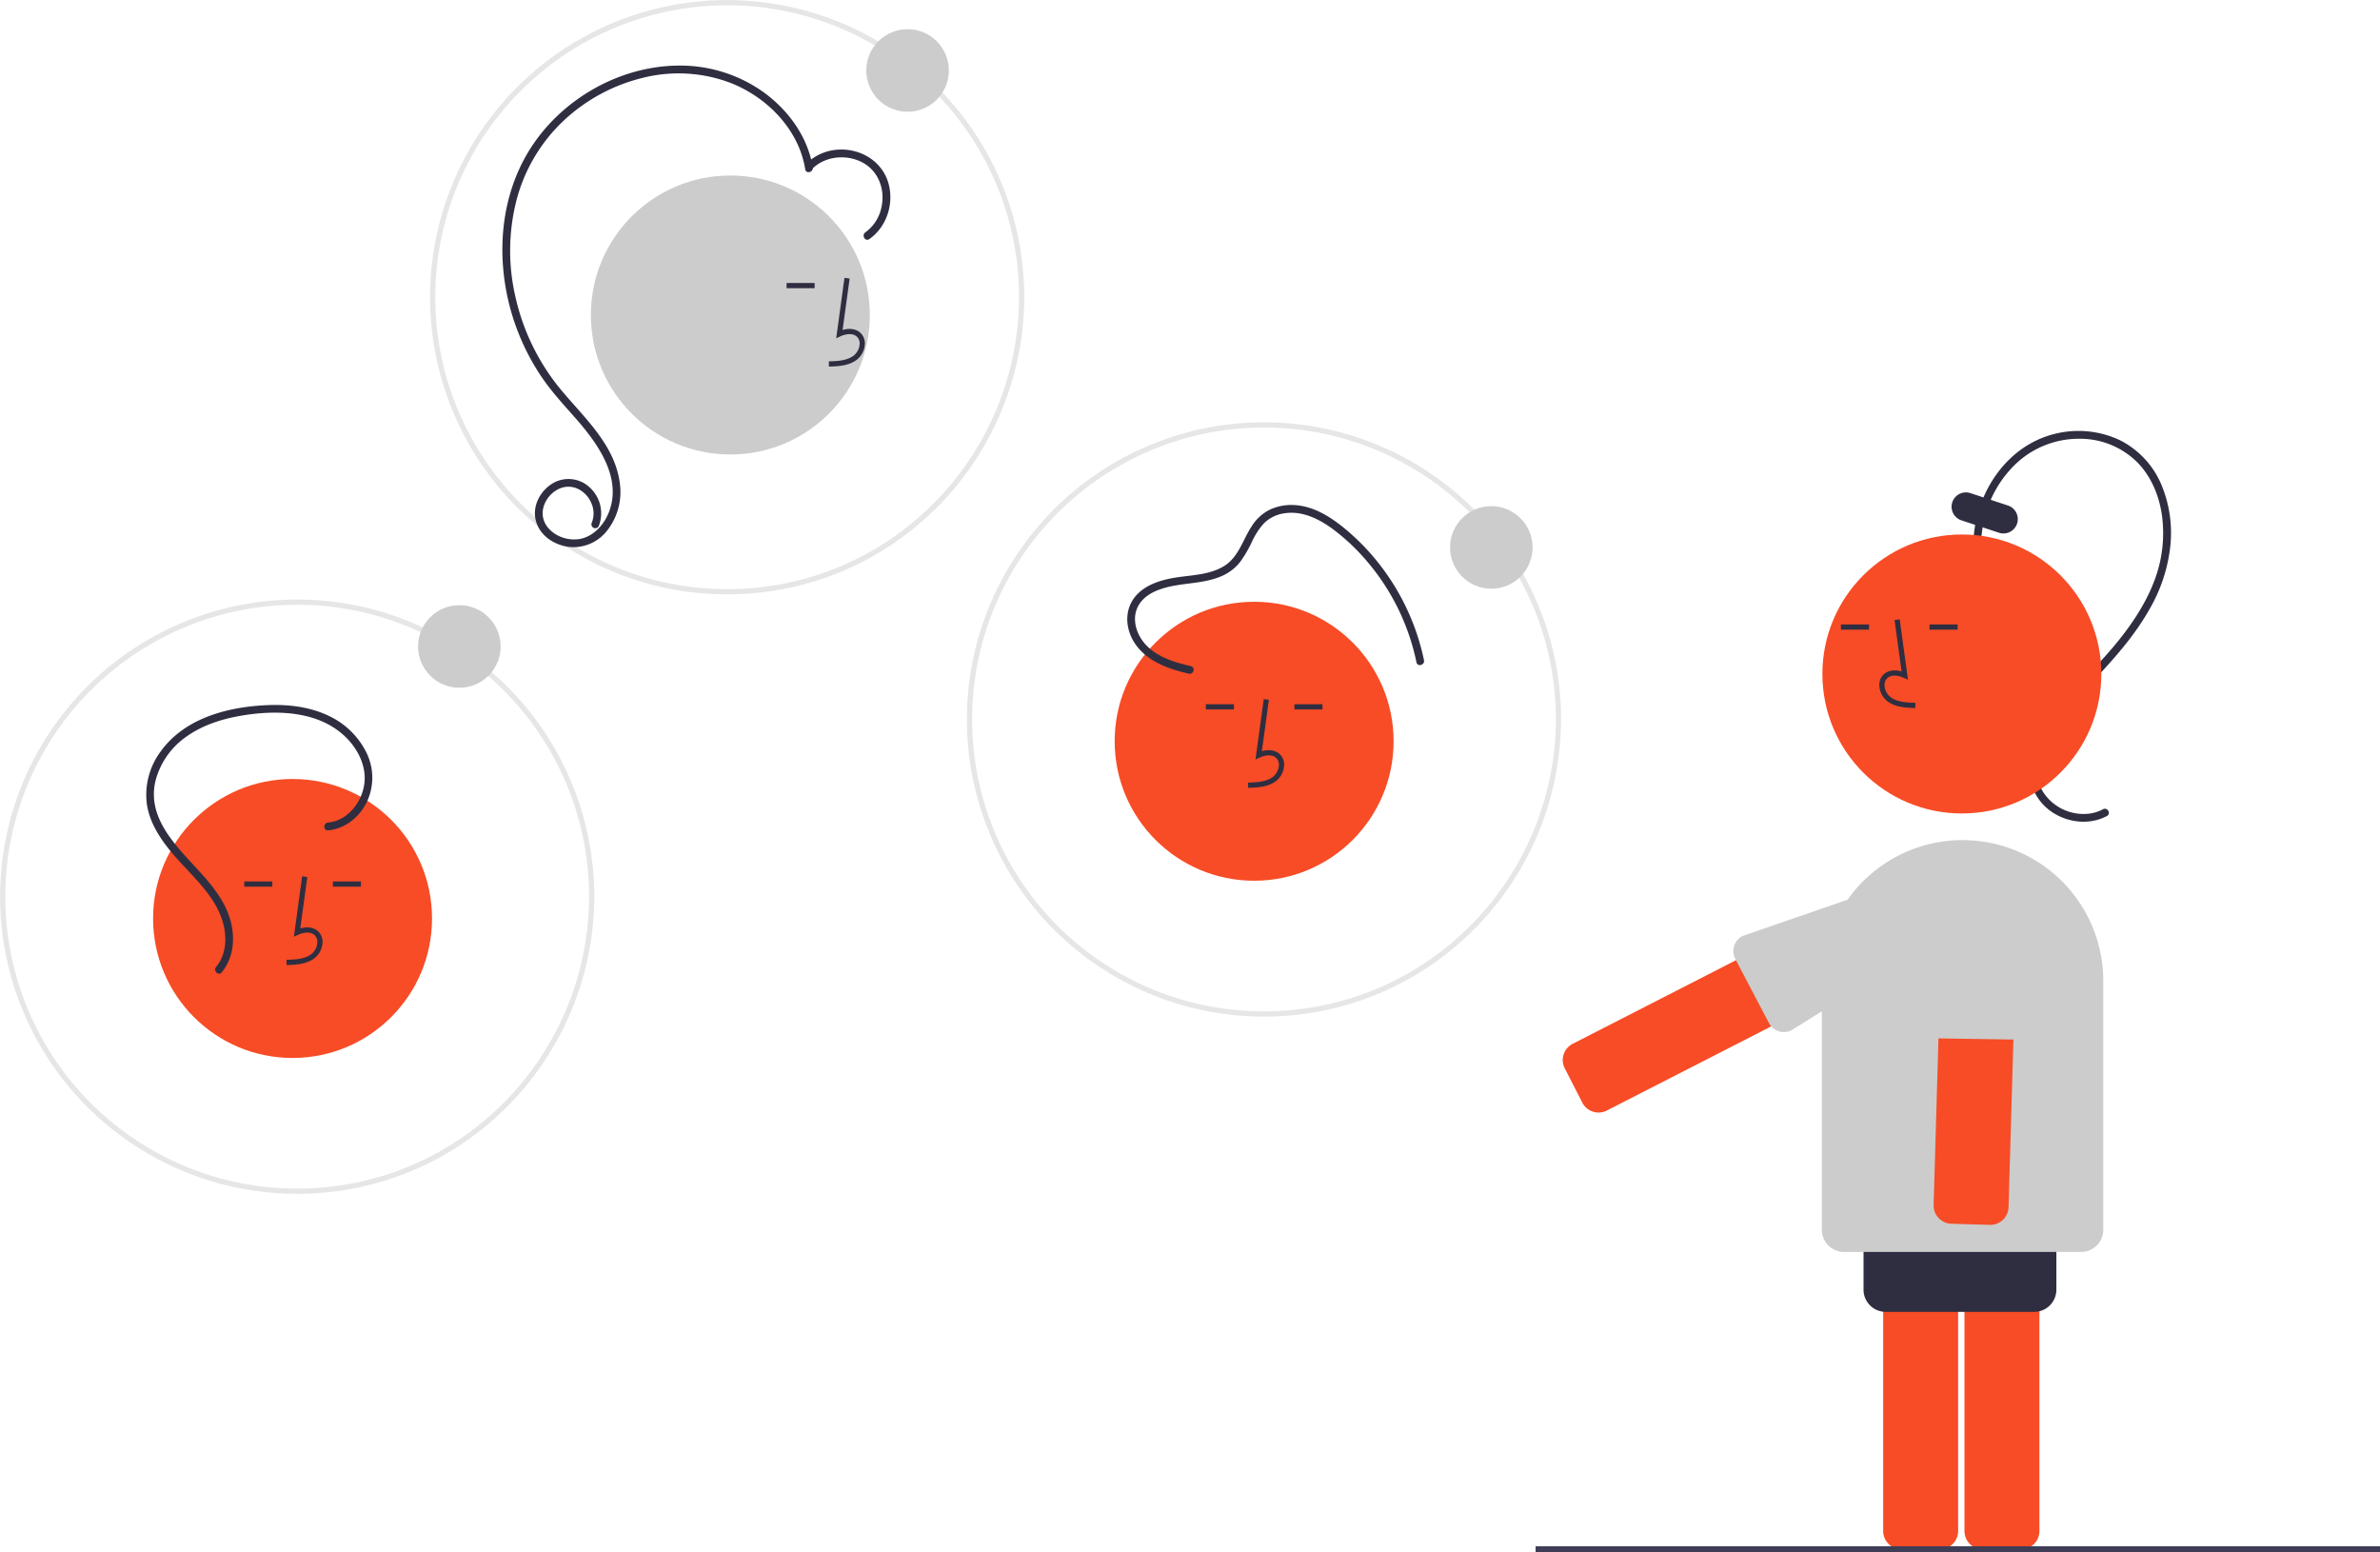 <svg id="acb0935a-a5d3-4db2-8c3a-1d54a68cd318" data-name="Layer 1" xmlns="http://www.w3.org/2000/svg" width="913.307" height="595.513" viewBox="0 0 913.307 595.513"><path d="M887.763,746.68H873.004a7.008,7.008,0,0,1-7-7V616.667a7.008,7.008,0,0,1,7-7h14.759a7.008,7.008,0,0,1,7,7V739.68A7.008,7.008,0,0,1,887.763,746.68Z" transform="translate(-143.346 -152.244)" fill="#f74c26"/><path d="M918.956,746.68H904.196a7.008,7.008,0,0,1-7-7V616.667a7.008,7.008,0,0,1,7-7h14.76a7.008,7.008,0,0,1,7,7V739.68A7.008,7.008,0,0,1,918.956,746.68Z" transform="translate(-143.346 -152.244)" fill="#f74c26"/><path d="M923.96,655.585h-57a8.51,8.51,0,0,1-8.5-8.5v-16a8.51,8.51,0,0,1,8.5-8.5h57a8.51,8.51,0,0,1,8.5,8.5v16A8.51,8.51,0,0,1,923.96,655.585Z" transform="translate(-143.346 -152.244)" fill="#2f2e41"/><path d="M900.806,357.308c1.742-17.359,13.15-33.959,30.567-38.477a37.3,37.3,0,0,1,25.475,2.311,33.729,33.729,0,0,1,15.956,17.171,47.98,47.98,0,0,1,3.402,23.311,61.339,61.339,0,0,1-8.117,24.556c-4.724,8.329-10.867,15.774-17.315,22.815-6.57,7.173-14.002,13.773-19.53,21.827-4.903,7.142-8.845,16.843-4.014,25.063a18.511,18.511,0,0,0,18.183,8.494,15.414,15.414,0,0,0,4.947-1.642c1.703-.909,3.22,1.68,1.514,2.59-6.47,3.454-14.515,2.672-20.627-1.213-7.045-4.477-10.19-12.379-8.87-20.548,1.506-9.313,8-17.31,14.235-24.013,6.513-7.003,13.335-13.689,19.368-21.128,5.959-7.348,11.28-15.459,14.47-24.418a51.06,51.06,0,0,0,2.61-23.387c-.95-7.537-3.881-15.006-9.139-20.582a31.115,31.115,0,0,0-22.385-9.446,35.198,35.198,0,0,0-23.59,8.673,42.746,42.746,0,0,0-13.028,21.719,44.018,44.018,0,0,0-1.11,6.324c-.191,1.903-3.193,1.923-3,0Z" transform="translate(-143.346 -152.244)" fill="#2f2e41"/><path d="M910.352,356.62,896.108,351.917a5.5,5.5,0,1,1,3.449-10.444l14.244,4.703a5.5,5.5,0,1,1-3.449,10.444Z" transform="translate(-143.346 -152.244)" fill="#2f2e41"/><rect x="589.275" y="593.272" width="324.033" height="2.241" fill="#3f3d56"/><path d="M628.322,542.285a114.633,114.633,0,0,1-25.717-2.926,113.133,113.133,0,0,1-12.801-3.774h-0l-.175-.06a113.828,113.828,0,0,1-15.638-7.043c-1.292-.694-2.598-1.439-3.877-2.211-.88-.521-1.748-1.055-2.616-1.6A114.007,114.007,0,1,1,742.4,428.285v-.001a114.571,114.571,0,0,1-54.75,97.405c-1.958,1.194-3.978,2.339-6.172,3.499-2.984,1.58-6.033,3.018-9.072,4.279l-.563.241c-1.051.435-2.103.85-3.164,1.243-.483.188-.991.38-1.499.563a113.947,113.947,0,0,1-38.746,6.77Zm-38.169-8.697.167.057A110.928,110.928,0,0,0,603.056,537.41a112.577,112.577,0,0,0,25.268,2.875c.036,0,.073.002.11,0a111.959,111.959,0,0,0,38.068-6.65c.492-.178.984-.364,1.467-.553.842-.312,1.668-.634,2.492-.968v-.001l.622-.264c3.165-1.292,6.348-2.781,9.46-4.429,2.159-1.142,4.143-2.267,6.067-3.439a112.562,112.562,0,0,0,53.791-95.695v-.001A112.007,112.007,0,1,0,568.564,522.979c.851.534,1.703,1.059,2.575,1.575,1.259.759,2.536,1.487,3.804,2.169A111.849,111.849,0,0,0,590.153,533.588Z" transform="translate(-143.346 -152.244)" fill="#e6e6e6"/><path d="M422.322,380.285a114.633,114.633,0,0,1-25.717-2.926,113.133,113.133,0,0,1-12.801-3.774h-0l-.175-.06a113.828,113.828,0,0,1-15.638-7.043c-1.292-.694-2.598-1.439-3.877-2.211-.88-.521-1.748-1.055-2.616-1.6A114.007,114.007,0,1,1,536.4,266.285v-.001a114.571,114.571,0,0,1-54.75,97.405c-1.958,1.194-3.978,2.339-6.172,3.499-2.984,1.58-6.033,3.018-9.072,4.279l-.563.241c-1.051.435-2.103.85-3.164,1.243-.483.188-.991.38-1.499.563a113.947,113.947,0,0,1-38.746,6.77C422.397,380.284,422.361,380.285,422.322,380.285Zm-38.169-8.697.167.057A110.928,110.928,0,0,0,397.056,375.41a112.577,112.577,0,0,0,25.268,2.875c.037,0,.073.001.11,0a111.959,111.959,0,0,0,38.068-6.65c.492-.178.984-.364,1.467-.553.842-.312,1.668-.634,2.492-.968v-.001l.622-.264c3.165-1.292,6.348-2.781,9.46-4.429,2.159-1.142,4.143-2.267,6.067-3.439a112.562,112.562,0,0,0,53.791-95.695v-.001A112.007,112.007,0,1,0,362.564,360.979c.851.534,1.703,1.059,2.575,1.575,1.259.759,2.536,1.487,3.804,2.169A111.849,111.849,0,0,0,384.153,371.588Z" transform="translate(-143.346 -152.244)" fill="#e6e6e6"/><path d="M257.322,610.285a114.633,114.633,0,0,1-25.717-2.926,113.133,113.133,0,0,1-12.801-3.774h-0l-.175-.06a113.828,113.828,0,0,1-15.638-7.043c-1.292-.694-2.598-1.439-3.877-2.211-.88-.521-1.748-1.055-2.616-1.6A114.007,114.007,0,1,1,371.4,496.285v-.001a114.571,114.571,0,0,1-54.75,97.405c-1.958,1.194-3.978,2.339-6.172,3.499-2.984,1.58-6.033,3.018-9.072,4.279l-.563.241c-1.051.435-2.103.85-3.164,1.243-.483.188-.991.38-1.499.563a113.947,113.947,0,0,1-38.746,6.77C257.397,610.286,257.36,610.285,257.322,610.285Zm-38.169-8.697.167.057A110.928,110.928,0,0,0,232.056,605.41a112.577,112.577,0,0,0,25.268,2.875c.036.002.071.001.11,0a111.959,111.959,0,0,0,38.068-6.65c.492-.178.984-.364,1.467-.553.842-.312,1.668-.634,2.492-.968v-.001l.622-.264c3.165-1.292,6.348-2.781,9.46-4.429,2.159-1.142,4.143-2.267,6.067-3.439a112.562,112.562,0,0,0,53.791-95.695v-.001A112.007,112.007,0,1,0,197.564,590.979c.851.534,1.703,1.059,2.575,1.575,1.259.759,2.536,1.487,3.804,2.169A111.849,111.849,0,0,0,219.153,601.588Z" transform="translate(-143.346 -152.244)" fill="#e6e6e6"/><circle cx="176.275" cy="248.038" r="15.839" fill="#ccc"/><circle cx="348.275" cy="27.038" r="15.839" fill="#ccc"/><circle cx="572.275" cy="210.038" r="15.839" fill="#ccc"/><circle cx="752.85" cy="258.591" r="53.519" fill="#f74c26"/><path d="M756.779,579.106a7.027,7.027,0,0,1-2.157-.342,6.953,6.953,0,0,1-4.081-3.473l-6.725-13.139a6.999,6.999,0,0,1,3.043-9.42l109.503-56.048a7.001,7.001,0,0,1,9.421,3.043l6.725,13.139a7,7,0,0,1-3.042,9.42L759.963,578.335A6.94,6.94,0,0,1,756.779,579.106Z" transform="translate(-143.346 -152.244)" fill="#f74c26"/><path d="M941.96,632.585h-91a8.51,8.51,0,0,1-8.5-8.5v-95.5a54,54,0,0,1,108,0v95.5A8.51,8.51,0,0,1,941.96,632.585Z" transform="translate(-143.346 -152.244)" fill="#ccc"/><path d="M907.123,622.206c-.069,0-.139-.001-.208-.003l-14.754-.427a7.001,7.001,0,0,1-6.794-7.2l3.561-122.963a6.96,6.96,0,0,1,2.193-4.888c.136-.129.277-.251.42-.366a6.986,6.986,0,0,1,4.588-1.54l14.752.427a7.011,7.011,0,0,1,6.795,7.201L914.115,615.41a7.008,7.008,0,0,1-6.992,6.796Z" transform="translate(-143.346 -152.244)" fill="#f74c26"/><path d="M892.854,482.131a6.448,6.448,0,0,1,4.261-1.43l14.753.427a6.508,6.508,0,0,1,6.31,6.686l3.439,56.963a6.506,6.506,0,0,1-6.686,6.308l-0.0 0-27.753-.428a6.499,6.499,0,0,1-6.309-6.685l6.093-55.887c.05-1.735,4.242-4.422,5.504-5.615C892.59,482.351,892.721,482.238,892.854,482.131Z" transform="translate(-143.346 -152.244)" fill="#ccc"/><path d="M872.104,492.297a6.448,6.448,0,0,1,3.294,3.057l6.682,13.159a6.509,6.509,0,0,1-2.853,8.739l-48.378,30.269a6.506,6.506,0,0,1-8.738-2.853l-0-0-12.901-24.577a6.499,6.499,0,0,1,2.853-8.738l54.596-18.853a6.461,6.461,0,0,1,4.96-.383C871.784,492.171,871.946,492.232,872.104,492.297Z" transform="translate(-143.346 -152.244)" fill="#ccc"/><path d="M878.316,423.912c-3.306-.093-7.421-.208-10.59-2.523a8.13,8.13,0,0,1-3.2-6.071,5.47,5.47,0,0,1,1.86-4.494c1.656-1.399,4.073-1.727,6.679-.961l-2.7-19.727,1.981-.271,3.174,23.19-1.655-.759c-1.918-.881-4.552-1.328-6.188.055a3.514,3.514,0,0,0-1.152,2.896,6.144,6.144,0,0,0,2.381,4.527c2.466,1.802,5.746,2.035,9.466,2.139Z" transform="translate(-143.346 -152.244)" fill="#2f2e41"/><rect x="706.448" y="239.594" width="10.772" height="2" fill="#2f2e41"/><rect x="740.448" y="239.594" width="10.772" height="2" fill="#2f2e41"/><circle cx="481.266" cy="284.404" r="53.519" fill="#f74c26"/><path d="M600.332,407.832c-6.247-1.473-12.991-3.456-17.446-8.374-3.793-4.187-5.572-10.648-2.211-15.612,3.069-4.532,9.123-6.195,14.218-7.045,5.922-.988,12.008-1.132,17.566-3.653a18.174,18.174,0,0,0,6.932-5.5,47.273,47.273,0,0,0,4.386-7.548,27.527,27.527,0,0,1,4.602-7.069,13.932,13.932,0,0,1,7.894-3.854c6.705-1.019,13.07,2.079,18.345,5.927a79.663,79.663,0,0,1,13.805,13.1,86.633,86.633,0,0,1,18.476,38.152c.39,1.89,3.282,1.09,2.893-.798a89.462,89.462,0,0,0-16.869-36.524,86.528,86.528,0,0,0-14.107-14.457c-5.436-4.379-11.713-8.196-18.863-8.557a19.438,19.438,0,0,0-9.589,1.904,17.446,17.446,0,0,0-6.682,6.223c-3.369,5.109-4.994,11.712-10.429,15.168-5.505,3.501-12.398,3.535-18.643,4.509-5.555.866-11.739,2.696-15.499,7.157-4.159,4.934-4.003,11.658-.896,17.1,3.452,6.047,9.866,9.346,16.306,11.314,1.654.505,3.33.931,5.013,1.328,1.878.443,2.679-2.449.798-2.893Z" transform="translate(-143.346 -152.244)" fill="#2f2e41"/><path d="M622.327,454.517l-.056-2c3.721-.104,7.001-.337,9.466-2.138a6.148,6.148,0,0,0,2.381-4.528,3.514,3.514,0,0,0-1.153-2.895c-1.636-1.382-4.269-.935-6.188-.055l-1.655.759,3.173-23.19,1.981.271-2.699,19.727c2.607-.767,5.023-.437,6.678.961a5.471,5.471,0,0,1,1.86,4.492,8.133,8.133,0,0,1-3.2,6.073C629.75,454.309,625.634,454.425,622.327,454.517Z" transform="translate(-143.346 -152.244)" fill="#2f2e41"/><rect x="496.731" y="270.199" width="10.771" height="2" fill="#2f2e41"/><rect x="462.731" y="270.199" width="10.771" height="2" fill="#2f2e41"/><circle cx="112.266" cy="352.404" r="53.519" fill="#f74c26"/><path d="M253.327,522.517l-.056-2c3.721-.104,7.001-.337,9.466-2.138a6.148,6.148,0,0,0,2.381-4.528,3.514,3.514,0,0,0-1.153-2.895c-1.636-1.382-4.269-.935-6.188-.055l-1.655.759,3.173-23.19,1.981.271-2.699,19.727c2.607-.767,5.023-.437,6.678.961a5.471,5.471,0,0,1,1.86,4.492,8.133,8.133,0,0,1-3.2,6.073C260.75,522.309,256.634,522.425,253.327,522.517Z" transform="translate(-143.346 -152.244)" fill="#2f2e41"/><rect x="127.731" y="338.199" width="10.771" height="2" fill="#2f2e41"/><rect x="93.731" y="338.199" width="10.771" height="2" fill="#2f2e41"/><circle cx="280.265" cy="120.857" r="53.519" fill="#ccc"/><path d="M461.437,292.892l-.056-2c3.721-.104,7.001-.337,9.466-2.138a6.148,6.148,0,0,0,2.381-4.528,3.514,3.514,0,0,0-1.153-2.895c-1.636-1.383-4.269-.936-6.188-.055l-1.655.759,3.173-23.19,1.981.271-2.699,19.727c2.608-.767,5.023-.438,6.678.961a5.471,5.471,0,0,1,1.86,4.492,8.133,8.133,0,0,1-3.2,6.073C468.86,292.684,464.744,292.8,461.437,292.892Z" transform="translate(-143.346 -152.244)" fill="#2f2e41"/><rect x="301.841" y="108.575" width="10.771" height="2" fill="#2f2e41"/><path d="M455.247,216.427c-1.999-11.916-9.547-22.159-19.259-29.074a55.109,55.109,0,0,0-32.519-9.942c-22.493.247-44.487,12.846-56.546,31.75-13.36,20.943-13.624,48.293-4.592,70.937a87.822,87.822,0,0,0,8.732,16.611c3.877,5.745,8.574,10.813,13.142,16.001,8.513,9.669,18.274,23.117,12.569,36.609-2.107,4.983-6.552,9.514-12.209,9.871-4.775.301-10.07-1.983-12.187-6.472-2.372-5.029.912-10.98,5.764-13.039,5.089-2.159,10.379,1.026,12.258,5.924a9.517,9.517,0,0,1,.089,7.061,1.553,1.553,0,0,0,.538,2.052,1.509,1.509,0,0,0,2.052-.538,13.418,13.418,0,0,0-3.362-14.848,11.877,11.877,0,0,0-15.313-.947c-4.756,3.474-7.271,9.692-4.861,15.303,2.087,4.858,7.136,7.792,12.235,8.411a16.372,16.372,0,0,0,14.748-6.53,23.93,23.93,0,0,0,4.754-17.271c-1.669-15.354-13.936-25.851-23.144-37.087A84.878,84.878,0,0,1,341.266,266.682a78.317,78.317,0,0,1,.323-37.781,64.185,64.185,0,0,1,18.336-30.626A67.884,67.884,0,0,1,390.17,182.07,56.241,56.241,0,0,1,423.86,184.12c11.273,4.472,21.278,13.321,26.045,24.589a37.979,37.979,0,0,1,2.448,8.516c.319,1.9,3.21,1.094,2.893-.798Z" transform="translate(-143.346 -152.244)" fill="#2f2e41"/><path d="M455.181,216.879c5.009-4.826,13.174-5.521,19.209-2.253,6.242,3.381,8.747,10.663,7.146,17.401a15.729,15.729,0,0,1-6.111,9.362c-1.573,1.095-.076,3.697,1.514,2.59,6.753-4.701,9.596-13.759,7.291-21.596-2.406-8.182-10.398-13.067-18.744-12.741a18.875,18.875,0,0,0-12.426,5.115c-1.393,1.342.73,3.462,2.121,2.121Z" transform="translate(-143.346 -152.244)" fill="#2f2e41"/><path d="M269.241,470.835c6.455-.6,11.86-4.875,14.726-10.595a21.69,21.69,0,0,0,.08-19.058,30.509,30.509,0,0,0-14.389-14.207c-7.295-3.534-15.534-4.512-23.558-4.188-15.121.611-31.781,4.856-41.077,17.75A27.836,27.836,0,0,0,199.731,460.951c1.176,7.593,5.798,14.169,10.732,19.837,5.171,5.941,11.139,11.291,15.226,18.096,3.537,5.889,5.439,13.304,3.073,19.986a14.383,14.383,0,0,1-2.474,4.352c-1.223,1.476.888,3.61,2.121,2.121,4.256-5.136,5.116-11.915,3.776-18.305-1.475-7.035-5.732-12.983-10.386-18.296-9.056-10.339-22.543-21.628-18.737-37.073A29.763,29.763,0,0,1,214.563,435.095c6.053-4.389,13.24-6.803,20.543-8.115,13.975-2.509,30.899-2.247,41.458,8.642,4.388,4.526,7.407,10.849,6.598,17.267-.729,5.787-4.424,11.463-9.826,13.877a13.066,13.066,0,0,1-4.095,1.069c-1.906.177-1.925,3.179,0,3Z" transform="translate(-143.346 -152.244)" fill="#2f2e41"/></svg>